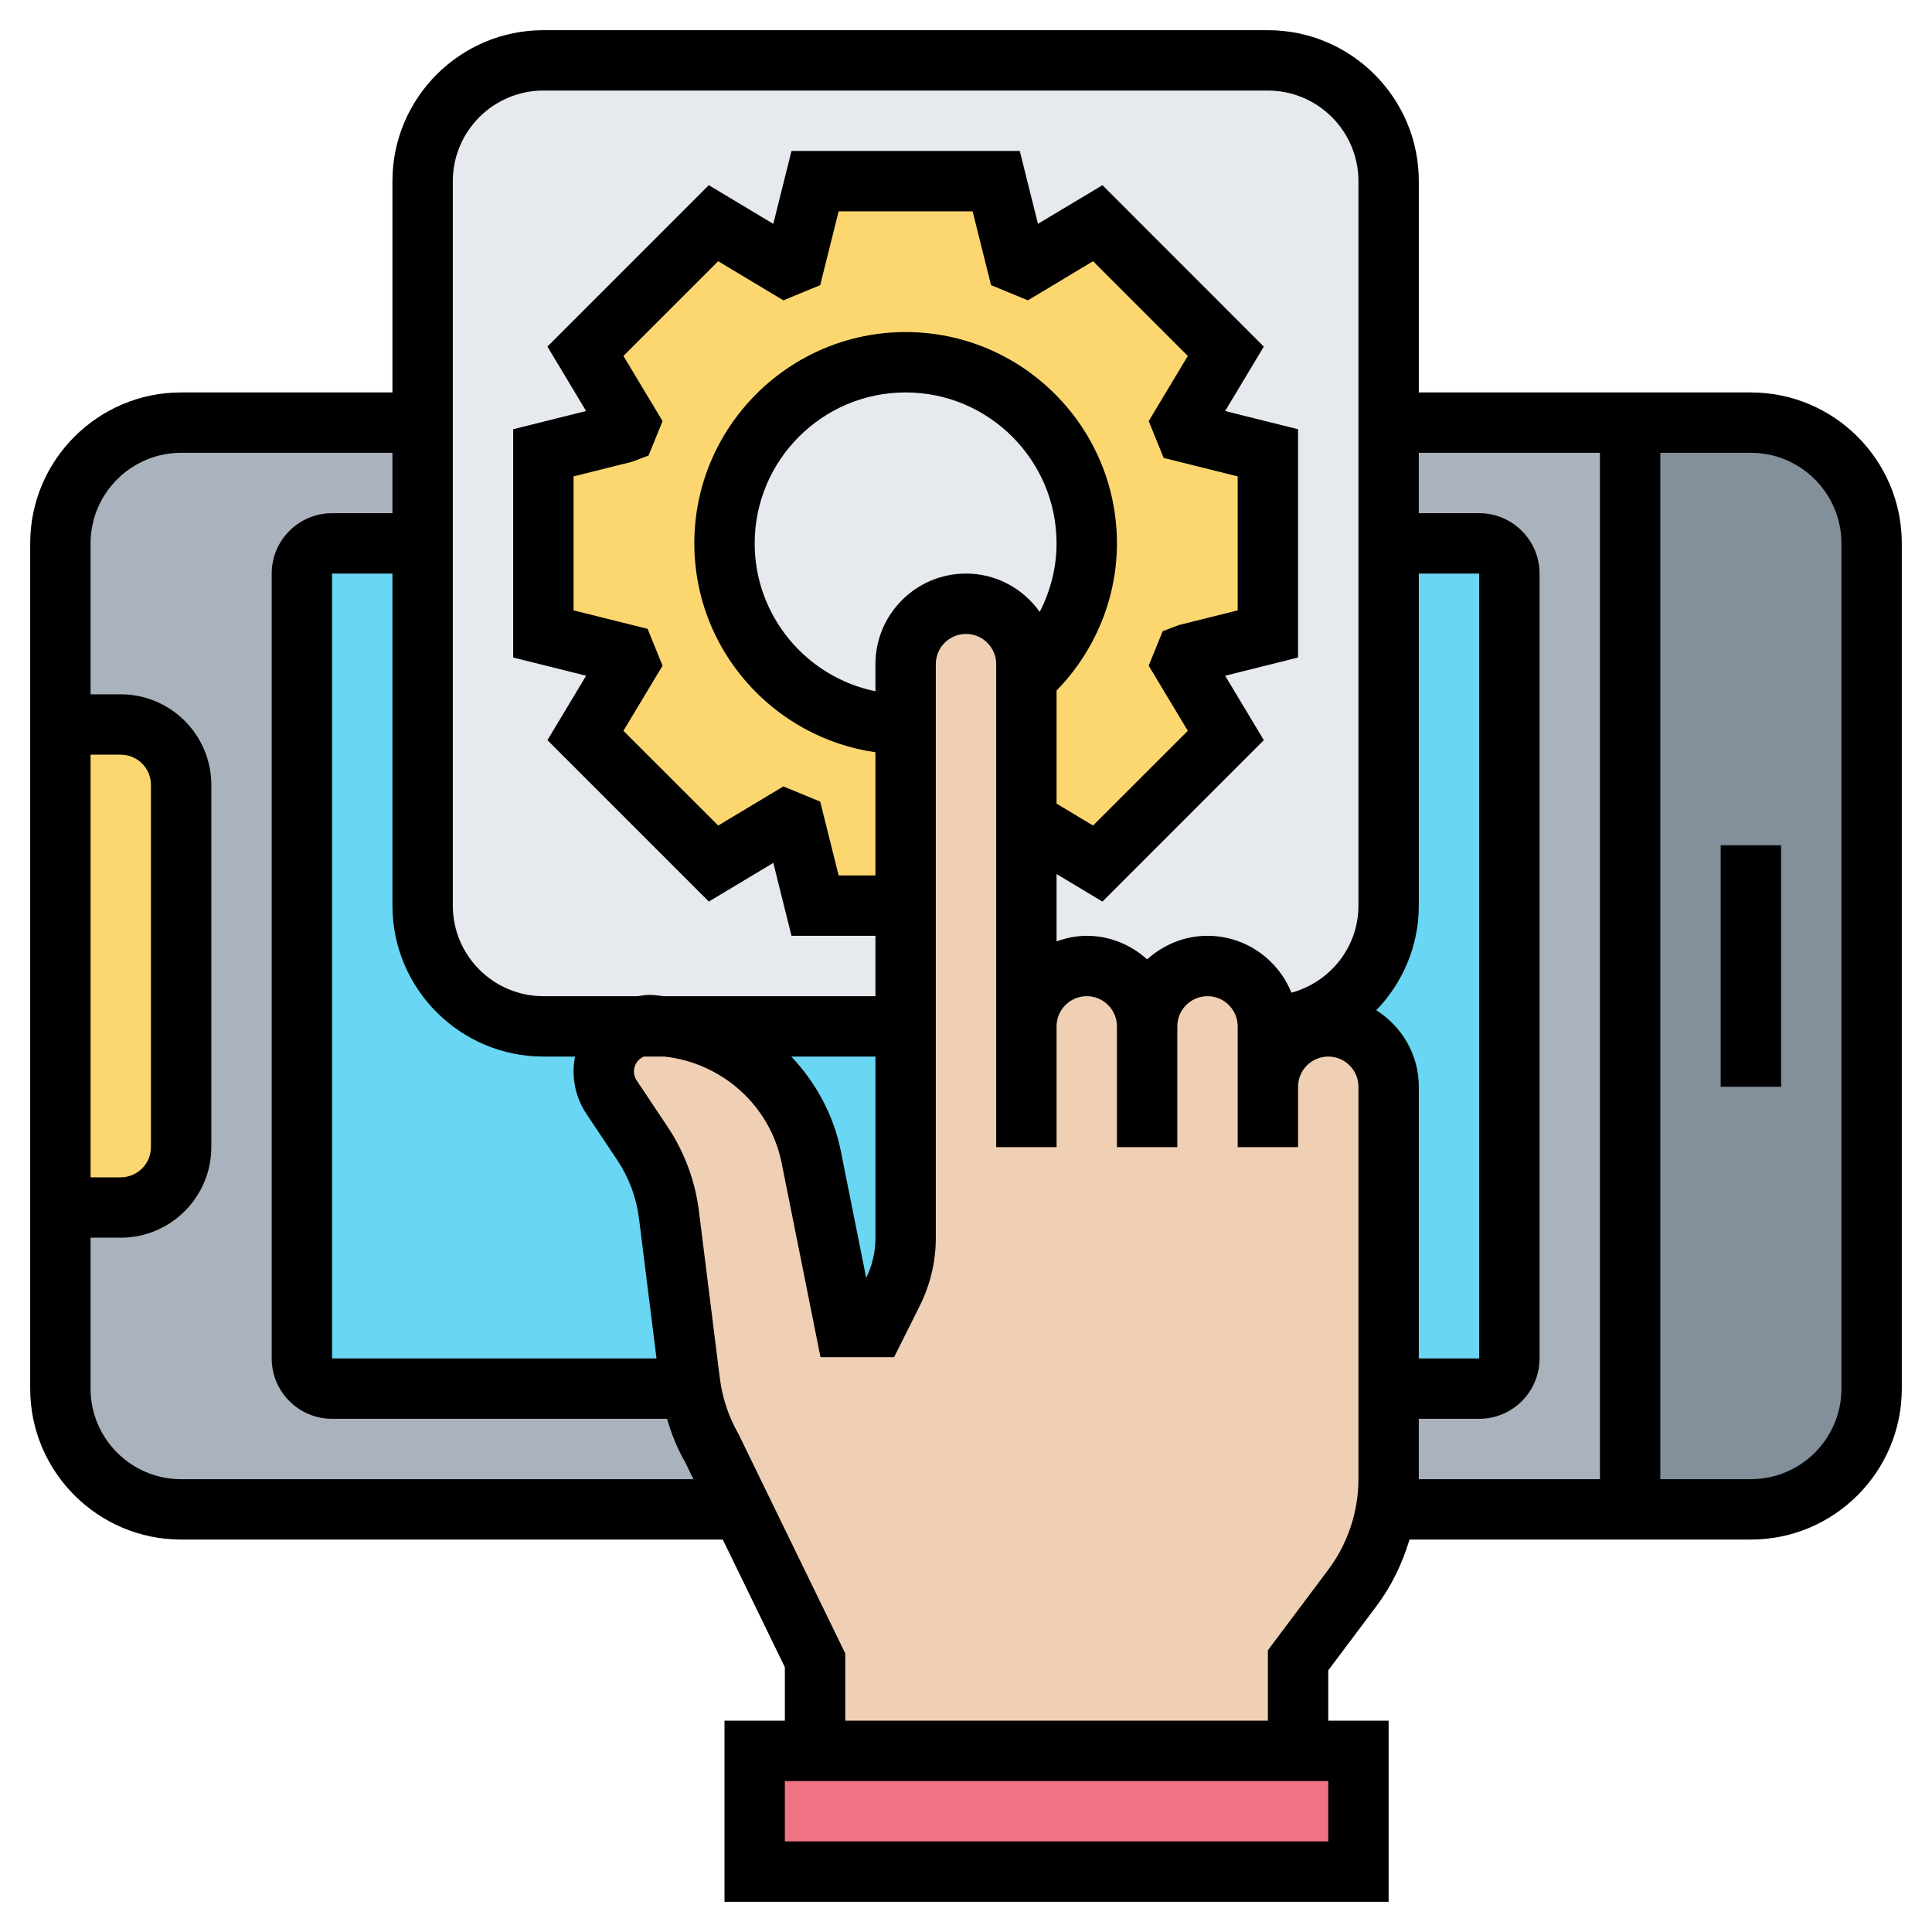 <svg id="Layer_35" enable-background="new 0 0 64 64" height="512" viewBox="0 0 64 64" width="512" xmlns="http://www.w3.org/2000/svg"><path d="m54 50h-48c-2.209 0-4-1.791-4-4v-28c0-2.209 1.791-4 4-4h48z" fill="#aab2bd"/><path d="m25 58h20v4h-20z" fill="#ef7385"/><path d="m62 18v28c0 2.21-1.79 4-4 4h-4v-36h4c2.21 0 4 1.79 4 4z" fill="#838f9b"/><path d="m6 26v12c0 1.1-.9 2-2 2h-2v-16h2c1.1 0 2 .9 2 2z" fill="#fcd770"/><path d="m49 46h-38c-.552 0-1-.448-1-1v-26c0-.552.448-1 1-1h38c.552 0 1 .448 1 1v26c0 .552-.448 1-1 1z" fill="#69d6f4"/><path d="m42 2h-24c-2.21 0-4 1.79-4 4v8 4 12c0 2.21 1.79 4 4 4h24c2.21 0 4-1.79 4-4v-12-4-8c0-2.21-1.79-4-4-4z" fill="#e6e9ed"/><path d="m42 15v6l-2.71.68c-.04.1-.07.2-.12.3l1.44 2.38-4.25 4.25-2.36-1.43v-4.72c1.22-1.1 2-2.69 2-4.46 0-3.31-2.69-6-6-6s-6 2.69-6 6 2.69 6 6 6v6h-3l-.68-2.71c-.1-.04-.2-.07-.3-.12l-2.38 1.44-4.25-4.25 1.44-2.38c-.05-.1-.08-.2-.12-.3l-2.71-.68v-6l2.71-.68c.04-.1.07-.2.12-.3l-1.44-2.38 4.25-4.25 2.38 1.44c.1-.05.2-.08.3-.12l.68-2.71h6l.68 2.71c.1.04.2.07.3.12l2.38-1.44 4.25 4.25-1.44 2.38c.05.1.08.2.12.3z" fill="#fcd770"/><path d="m42 36c0-1.1.9-2 2-2 .55 0 1.05.22 1.41.59.37.36.59.86.59 1.41v10 3c0 .33-.03.66-.08.98-.16.95-.54 1.85-1.12 2.62l-1.8 2.4v3h-16v-3l-2.43-5-.97-2c-.36-.62-.6-1.3-.71-2-.02-.08-.03-.15-.04-.23l-.69-5.54c-.11-.84-.4-1.64-.87-2.34l-1.03-1.55c-.17-.25-.26-.54-.26-.85 0-.73.51-1.34 1.2-1.49h.98c1.06.12 2.02.55 2.81 1.19.95.78 1.63 1.87 1.88 3.14.54 2.69 1.13 5.63 1.13 5.63h1l.58-1.16c.28-.55.42-1.17.42-1.79v-7.01-4-6-2c0-1.1.9-2 2-2 .55 0 1.05.22 1.41.59.37.36.59.86.59 1.41v.46 4.72 6.82c0-1.1.9-2 2-2 .55 0 1.05.22 1.41.59.37.36.59.86.59 1.41 0-1.1.9-2 2-2 .55 0 1.05.22 1.41.59.37.36.59.86.59 1.41z" fill="#f0d0b4"/><path d="m58 13h-11v-7c0-2.757-2.243-5-5-5h-24c-2.757 0-5 2.243-5 5v7h-7c-2.757 0-5 2.243-5 5v28c0 2.757 2.243 5 5 5h17.943l2.057 4.23v1.77h-2v6h22v-6h-2v-1.667l1.6-2.133c.496-.661.856-1.411 1.092-2.2h11.308c2.757 0 5-2.243 5-5v-28c0-2.757-2.243-5-5-5zm-43-7c0-1.654 1.346-3 3-3h24c1.654 0 3 1.346 3 3v24c0 1.383-.945 2.538-2.22 2.884-.444-1.102-1.521-1.884-2.78-1.884-.771 0-1.468.301-2 .78-.532-.48-1.229-.78-2-.78-.352 0-.686.072-1 .184v-2.23l1.52.912 5.346-5.347-1.281-2.134 2.415-.604v-7.562l-2.416-.603 1.281-2.134-5.345-5.348-2.136 1.281-.603-2.415h-7.562l-.603 2.416-2.136-1.282-5.346 5.347 1.281 2.134-2.415.604v7.562l2.416.603-1.281 2.134 5.346 5.347 2.136-1.281.602 2.416h2.781v2h-6.99c-.159-.012-.314-.042-.475-.042-.142 0-.279.019-.415.042h-3.12c-1.654 0-3-1.346-3-3zm14 23h-1.219l-.611-2.446-1.22-.503-2.159 1.296-3.139-3.138 1.296-2.158-.496-1.22-2.452-.612v-4.438l1.949-.487.535-.203.464-1.142-1.296-2.158 3.139-3.138 2.159 1.296 1.22-.503.611-2.446h4.438l.611 2.446 1.22.503 2.159-1.296 3.139 3.138-1.296 2.158.496 1.22 2.452.612v4.438l-1.949.487-.535.203-.464 1.142 1.296 2.158-3.139 3.138-1.209-.726v-3.745c1.272-1.305 2-3.053 2-4.876 0-3.86-3.141-7-7-7s-7 3.14-7 7c0 3.519 2.614 6.432 6 6.92zm0-7v.899c-2.279-.465-4-2.484-4-4.899 0-2.757 2.243-5 5-5s5 2.243 5 5c0 .796-.199 1.572-.558 2.27-.544-.766-1.433-1.27-2.442-1.27-1.654 0-3 1.346-3 3zm0 13v6.014c0 .455-.105.911-.306 1.319l-.839-4.195c-.243-1.215-.835-2.283-1.643-3.138zm-11 0h1.05c-.032.16-.05.324-.05.493 0 .502.147.988.426 1.406l1.029 1.543c.381.572.627 1.234.712 1.916l.581 4.642h-10.748v-26h2v11c0 2.757 2.243 5 5 5zm-15-10h1c.552 0 1 .449 1 1v12c0 .551-.448 1-1 1h-1zm3 24c-1.654 0-3-1.346-3-3v-5h1c1.654 0 3-1.346 3-3v-12c0-1.654-1.346-3-3-3h-1v-5c0-1.654 1.346-3 3-3h7v2h-2c-1.103 0-2 .897-2 2v26c0 1.103.897 2 2 2h11.096c.149.511.348.998.6 1.438l.274.562zm38 12h-18v-2h18zm1-12c0 1.075-.355 2.141-1 3l-2 2.667v2.333h-14v-2.23l-3.536-7.266c-.33-.576-.538-1.202-.62-1.86l-.692-5.533c-.123-.987-.479-1.948-1.032-2.777l-1.03-1.544c-.059-.088-.09-.191-.09-.297 0-.221.135-.411.327-.493h.683c1.904.207 3.501 1.619 3.884 3.531l1.286 6.427h2.438l.854-1.708c.345-.691.528-1.465.528-2.236v-19.014c0-.551.448-1 1-1s1 .449 1 1v12 4h2v-4c0-.551.448-1 1-1s1 .449 1 1v4h2v-4c0-.551.448-1 1-1s1 .449 1 1v2 2h2v-2c0-.551.448-1 1-1s1 .449 1 1zm.59-15.534c.869-.9 1.41-2.119 1.41-3.466v-11h2v26h-2v-9c0-1.069-.566-2.003-1.41-2.534zm1.41 13.534h2c1.103 0 2-.897 2-2v-26c0-1.103-.897-2-2-2h-2v-2h6v34h-6zm14-1c0 1.654-1.346 3-3 3h-3v-34h3c1.654 0 3 1.346 3 3z"/><path d="m57 28h2v8h-2z"/></svg>